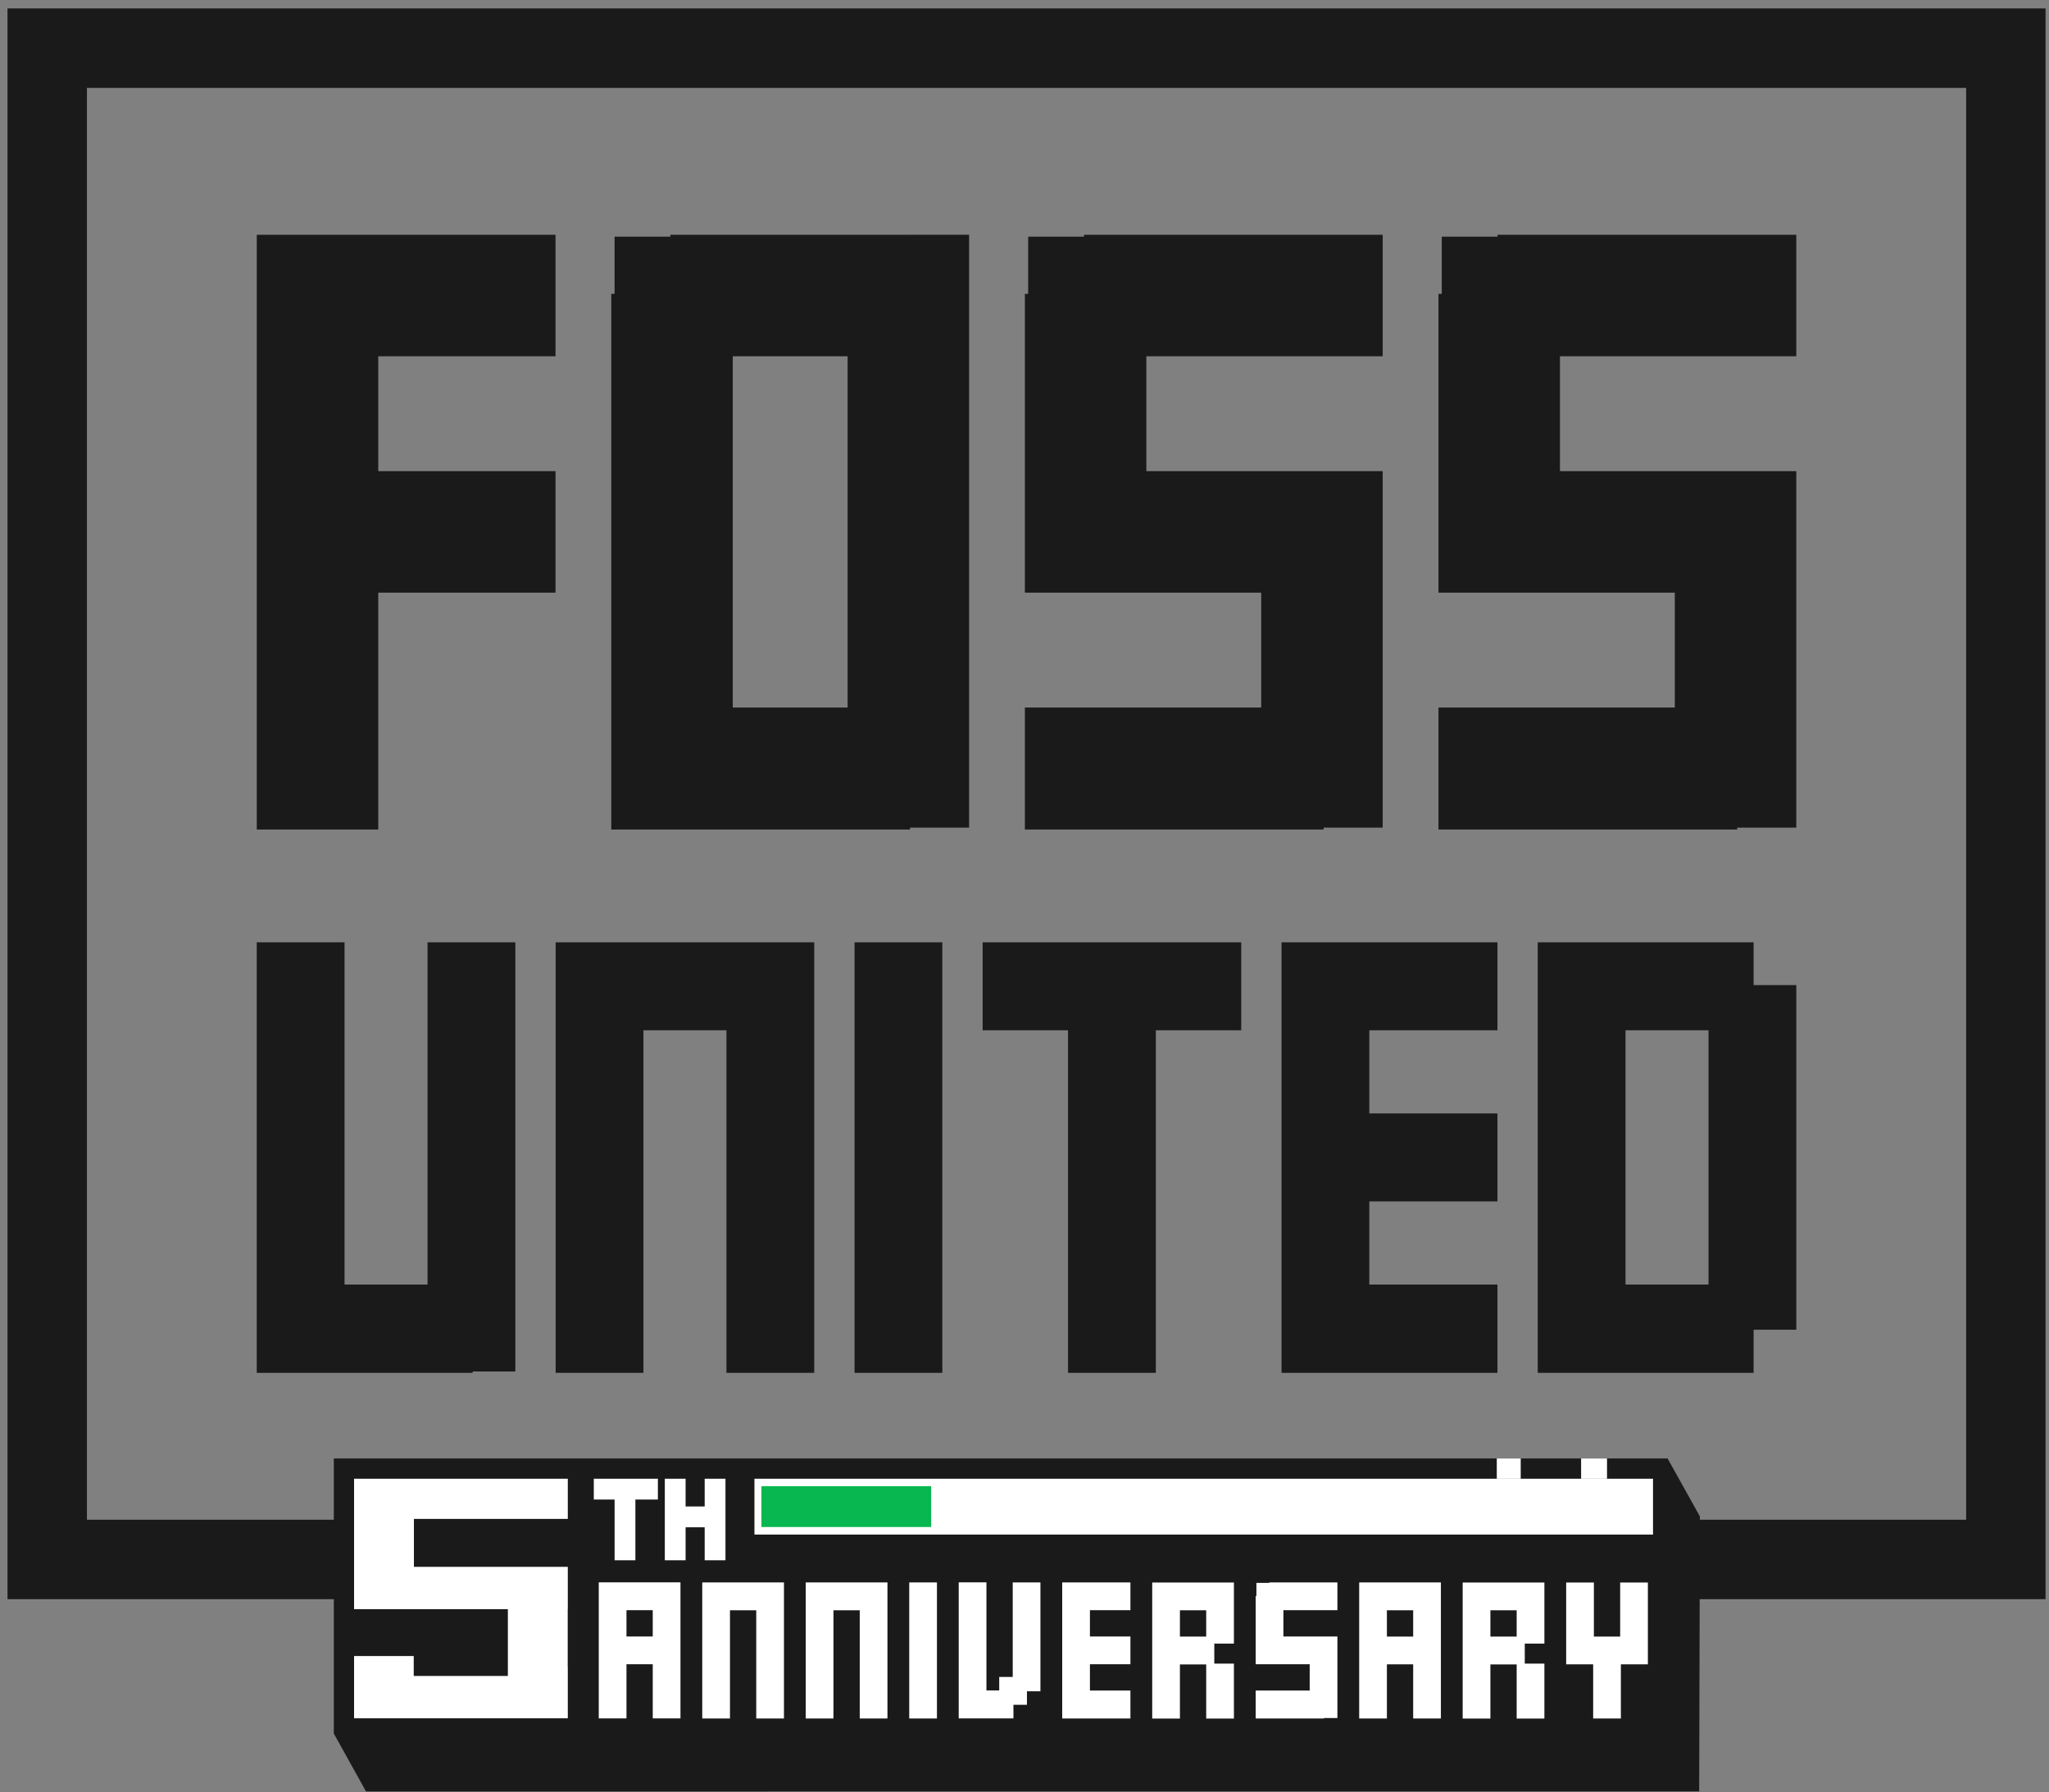 <svg width="223" height="195" viewBox="0 0 223 195" fill="none" xmlns="http://www.w3.org/2000/svg">
<rect x="0" y="0" width="223" height="195" fill="#808080" stroke="none"/>
<path d="M41.167 90.261H27.946V25.546H60.458V38.767H41.167V51.267H60.458V64.488H41.167V90.261Z" fill="#1A1A1A"/>
<path d="M79.749 76.989H92.25V38.766H79.749V76.989ZM72.959 90.261V83.779H66.528V31.976H72.959V25.546H99.04V31.976H105.471V83.779H99.04V90.261H72.959ZM66.888 25.751H72.959V31.976H66.888V25.751ZM99.04 25.545H105.471V31.976H99.04V25.545ZM99.04 83.779H105.471V90.055H99.04V83.779ZM66.528 83.779H72.959V90.261H66.528V83.779Z" fill="#1A1A1A"/>
<path d="M144.053 90.261H111.541V76.989H137.263V64.488H117.972V58.058H111.541V31.976H117.972V25.546H150.484V38.767H124.762V51.267H144.053V57.698H150.484V83.779H144.053V90.261ZM111.901 25.752H117.972V31.976H111.901V25.752ZM111.541 58.058H117.972V64.488H111.541V58.058ZM144.053 51.267H150.484V57.698H144.053V51.267ZM144.053 83.779H150.484V90.056H144.053V83.779Z" fill="#1A1A1A"/>
<path d="M189.066 90.261H156.554V76.989H182.276V64.488H162.984V58.058H156.554V31.976H162.984V25.546H195.496V38.767H169.775V51.267H189.066V57.698H195.496V83.779H189.066V90.261ZM156.914 25.752H162.984V31.976H156.914V25.752ZM156.554 58.058H162.984V64.488H156.554V58.058ZM189.066 51.267H195.496V57.698H189.066V51.267ZM189.066 83.779H195.496V90.056H189.066V83.779Z" fill="#1A1A1A"/>
<path d="M32.59 149.382V144.689H27.943V102.536H37.497V139.774H46.531V102.536H56.086V144.689H51.439V149.382H32.59ZM27.943 144.689H32.59V149.382H27.943V144.689ZM51.439 144.689H56.086V149.233H51.439V144.689Z" fill="#1A1A1A"/>
<path d="M70.027 149.382H60.472V102.536H88.615V149.382H79.061V112.106H70.027V149.382Z" fill="#1A1A1A"/>
<path d="M102.557 149.382H93.003V102.536H102.557V149.382Z" fill="#1A1A1A"/>
<path d="M125.793 149.382H116.238V112.106H106.944V102.536H135.087V112.106H125.793V149.382Z" fill="#1A1A1A"/>
<path d="M162.97 149.382H139.474V102.536H162.97V112.106H149.028V121.155H162.97V130.725H149.028V139.774H162.97V149.382Z" fill="#1A1A1A"/>
<path d="M176.911 139.774H185.945V112.106H176.911V139.774ZM167.356 149.382V102.536H190.852V107.191H195.499V144.689H190.852V149.382H167.356Z" fill="#1A1A1A"/>
<path fill-rule="evenodd" clip-rule="evenodd" d="M0.817 0.919H222.626V174.009H0.817V0.919ZM9.461 9.563V165.365H213.982V9.563H9.461Z" fill="#1A1A1A"/>
<g clip-path="url(#clip0_31_758)">
<path d="M181.489 158.697H179.53H174.212H171.871H166.71H164.663H160.608H158.405H84.117H81.981H80.473H36.331V188.629L39.837 194.933H83.137L84.117 194.923H184.927L185.005 165.001L181.489 158.697Z" fill="#1A1A1A"/>
<path d="M179.902 160.903H82.109V166.981H179.902V160.903Z" fill="white"/>
<path d="M65.165 186.982H68.182V181.089H71.041V186.982H74.058V172.178H65.165V186.982ZM68.182 175.207H71.041V178.07H68.182V175.207ZM76.428 172.187H85.321V186.992H82.305V175.217H79.445V186.992H76.428V172.187ZM87.691 172.187H96.584V186.992H93.568V175.217H90.708V186.992H87.691V172.187ZM98.955 172.187H101.971V186.992H98.955V172.187ZM110.218 172.187H113.234V184.031H111.765V185.501H110.296V186.982H104.341V172.178H107.358V183.942H108.749V182.472H110.218V172.178V172.187ZM115.604 172.187H123.028V175.207H118.621V178.07H123.028V181.089H118.621V183.952H123.028V186.992H115.604V172.187ZM138.131 172.187H145.555V175.207H139.678V178.07H145.555V186.943H144.086V186.992H136.662V183.952H142.538V181.089H136.662V173.658H136.74V172.236H138.131V172.187ZM147.925 186.992H150.941V181.099H153.801V186.992H156.818V172.187H147.925V186.992ZM150.941 175.217H153.801V178.08H150.941V175.217ZM159.188 172.197V187.001H162.205V181.109H165.065V187.001H168.081V181.021H165.946V178.844H168.081V172.197H159.188ZM165.065 178.08H162.205V175.217H165.065V178.08ZM125.399 172.197V187.001H128.415V181.109H131.275V187.001H134.292V181.021H132.156V178.844H134.292V172.197H125.399ZM131.275 178.08H128.415V175.217H131.275V178.08ZM179.344 172.197V181.099H176.406V186.992H173.39V181.099H170.451V172.197H173.468V178.08H176.328V172.197H179.344ZM38.535 160.903H61.796V165.275H45.048V170.491H61.796V175.099H61.786V181.384H61.796V186.972H38.535V181.384V180.197H45.028V182.364H55.273V175.099H38.535V165.275V160.903ZM66.889 163.168H64.626V160.903H66.889H69.151H71.6V163.168H69.151V169.776H66.889V163.168ZM76.693 166.187H74.616V169.776H72.354V160.903H74.616V163.922H76.693V160.903H78.955V169.776H76.693V166.187Z" fill="white"/>
<path d="M101.343 161.717H82.869V166.157H101.343V161.717Z" fill="#08B74F"/>
<path d="M174.898 158.697H172.077V160.903H174.898V158.697Z" fill="white"/>
<path d="M165.505 158.697H162.9V160.903H165.505V158.697Z" fill="white"/>
</g>
<defs>
<clipPath id="clip0_31_758">
<rect width="148.674" height="36.236" fill="white" transform="translate(36.331 158.697)"/>
</clipPath>
</defs>
</svg>
